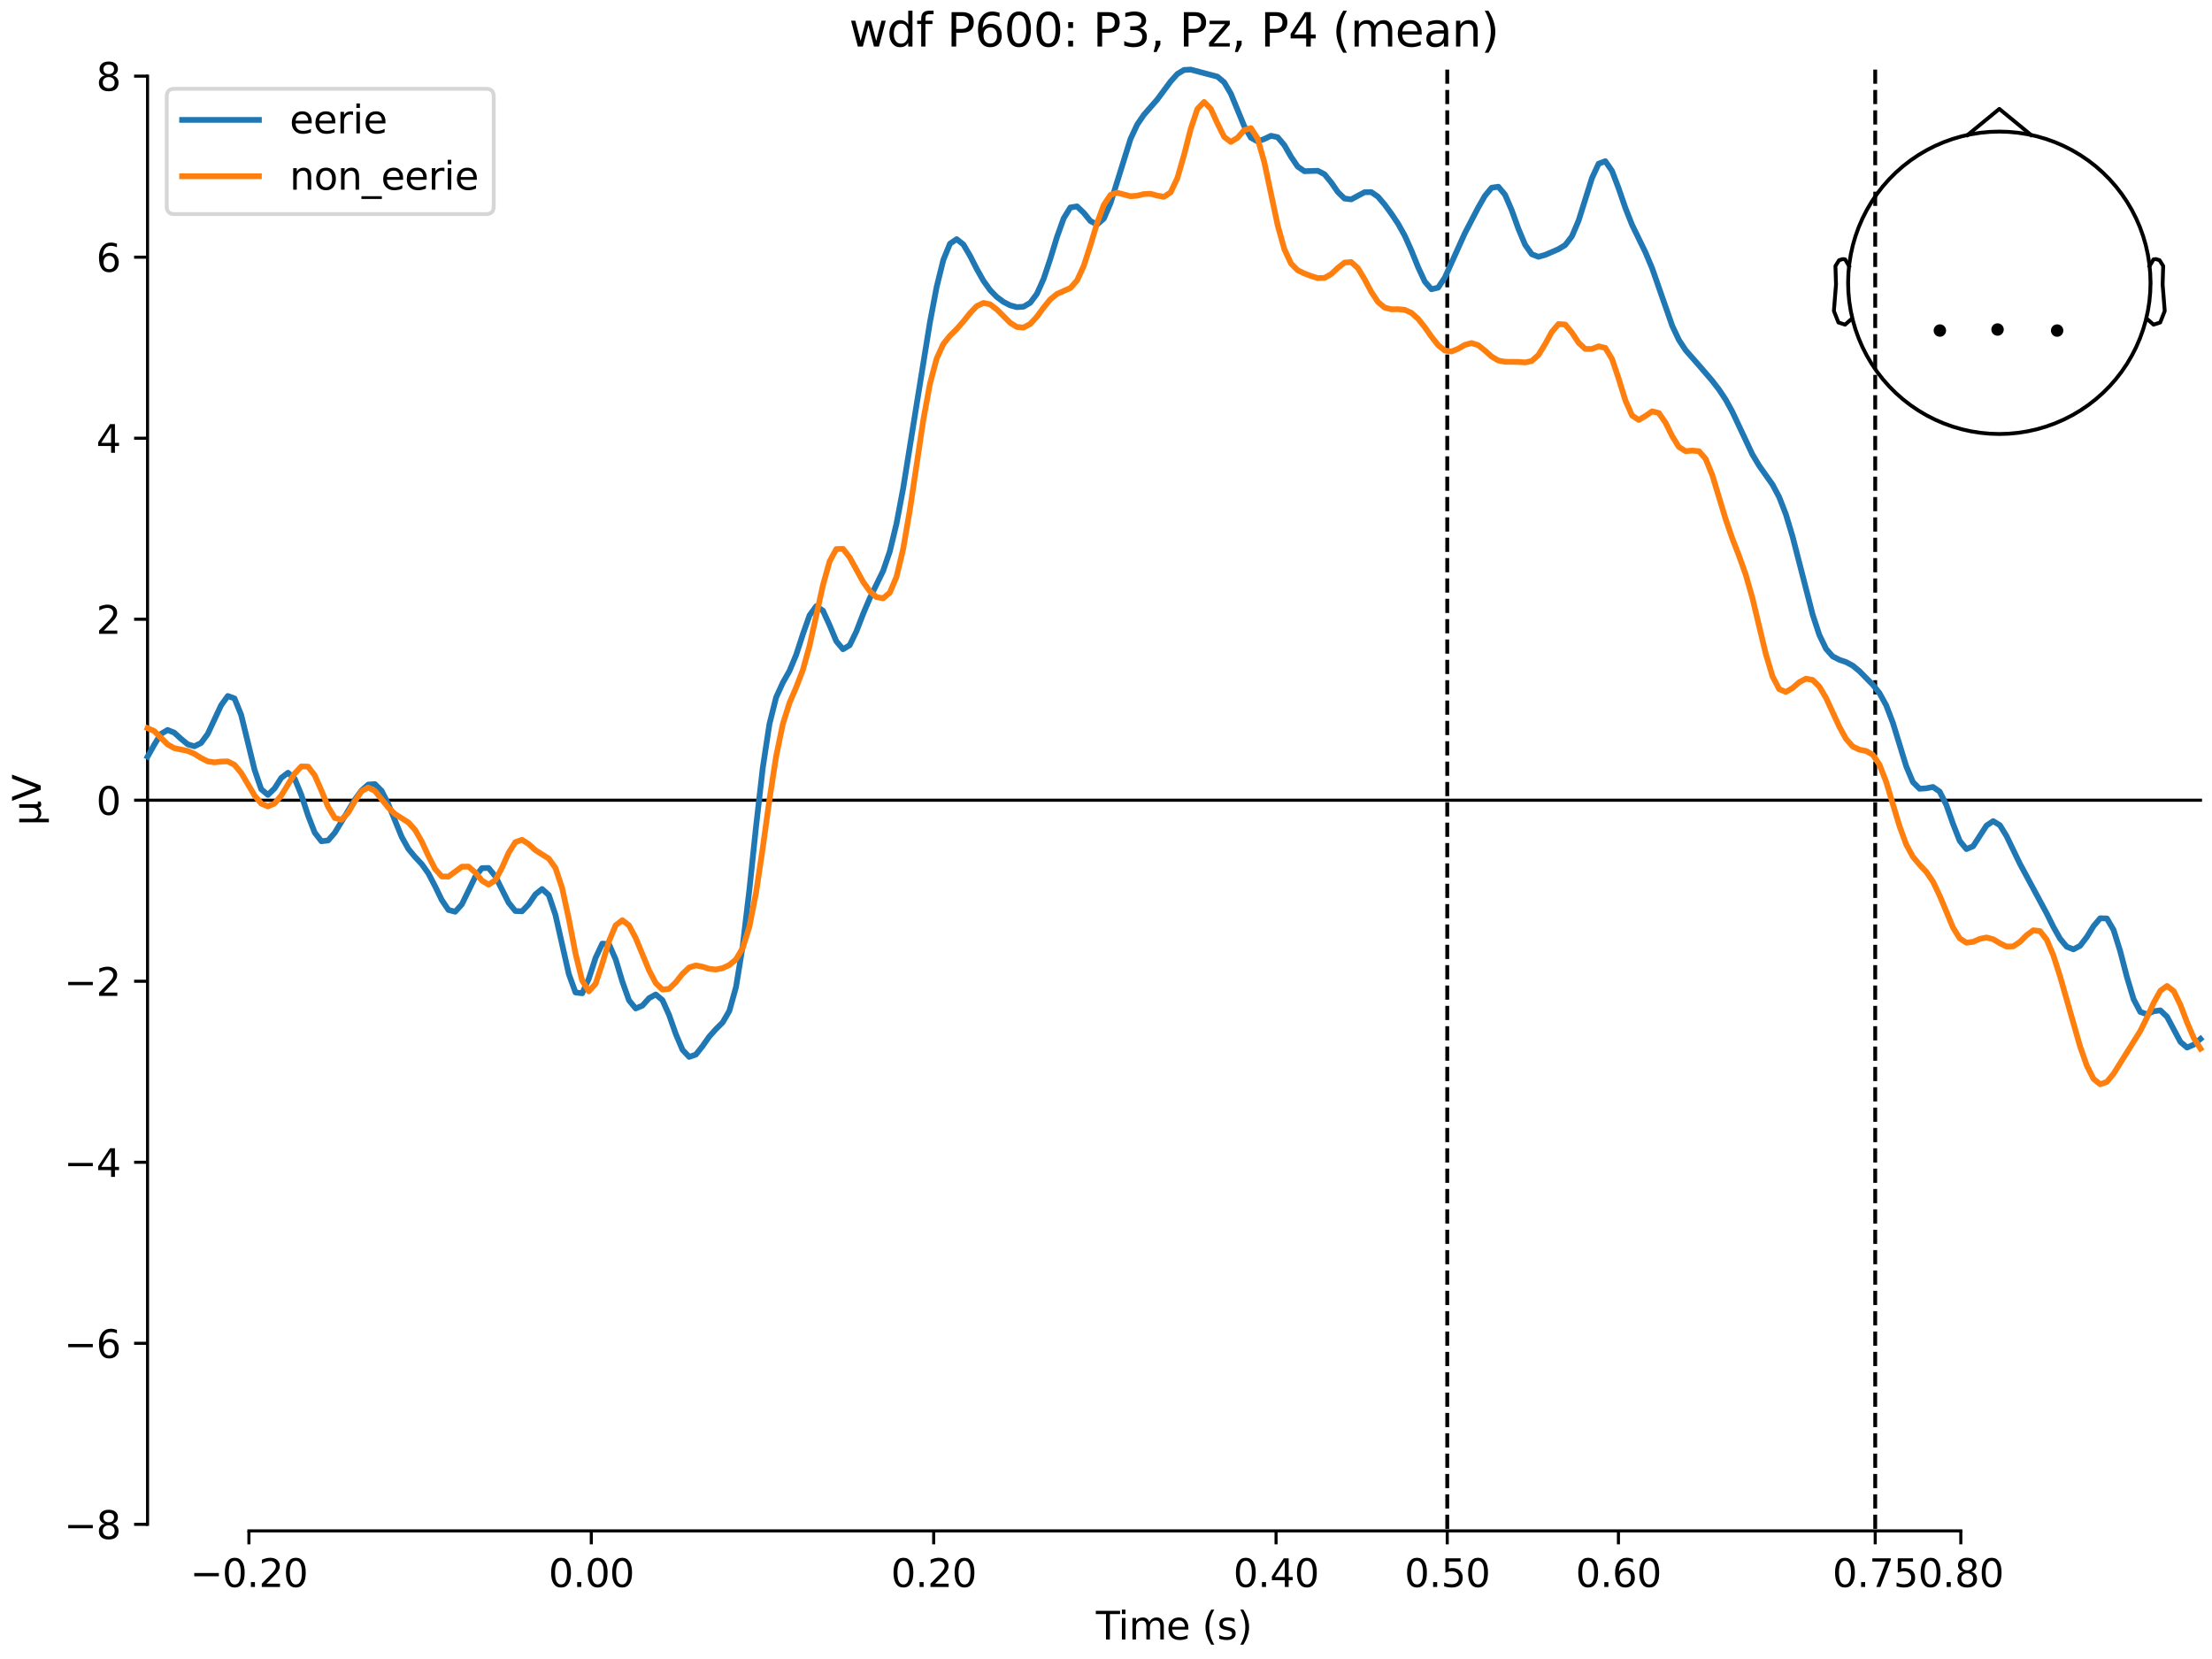 <?xml version="1.0" encoding="utf-8" standalone="no"?>
<!DOCTYPE svg PUBLIC "-//W3C//DTD SVG 1.1//EN"
  "http://www.w3.org/Graphics/SVG/1.1/DTD/svg11.dtd">
<svg xmlns:xlink="http://www.w3.org/1999/xlink" width="576pt" height="432pt" viewBox="0 0 576 432" xmlns="http://www.w3.org/2000/svg" version="1.1">
 <defs>
  <style type="text/css">*{stroke-linejoin: round; stroke-linecap: butt}</style>
 </defs>
 <g id="figure_1">
  <g id="patch_1">
   <path d="M 0 432 
L 576 432 
L 576 0 
L 0 0 
z
" style="fill: #ffffff"/>
  </g>
  <g id="axes_1">
   <g id="patch_2">
    <path d="M 38.421 398.644 
L 573 398.644 
L 573 18.118 
L 38.421 18.118 
L 38.421 398.644 
z
" style="fill: none; opacity: 0"/>
   </g>
   <g id="patch_3">
    <path d="M 38.421 396.938 
L 38.421 19.824 
" style="fill: none; stroke: #000000; stroke-width: 0.8; stroke-linejoin: miter; stroke-linecap: square"/>
   </g>
   <g id="LineCollection_1">
    <path d="M 376.86 18.118 
L 376.86 398.644 
" clip-path="url(#p256bf4f844)" style="fill: none; stroke-dasharray: 3.7,1.6; stroke-dashoffset: 0; stroke: #000000"/>
    <path d="M 488.303 18.118 
L 488.303 398.644 
" clip-path="url(#p256bf4f844)" style="fill: none; stroke-dasharray: 3.7,1.6; stroke-dashoffset: 0; stroke: #000000"/>
   </g>
   <g id="matplotlib.axis_1">
    <g id="xtick_1">
     <g id="line2d_1">
      <defs>
       <path id="mf4c68b7038" d="M 0 0 
L 0 3.5 
" style="stroke: #000000; stroke-width: 0.8"/>
      </defs>
      <g>
       <use xlink:href="#mf4c68b7038" x="64.819" y="398.644" style="stroke: #000000; stroke-width: 0.8"/>
      </g>
     </g>
     <g id="text_1">
      <!-- −0.20 -->
      <g transform="translate(49.496 413.242) scale(0.1 -0.1)">
       <defs>
        <path id="DejaVuSans-2212" d="M 678 2272 
L 4684 2272 
L 4684 1741 
L 678 1741 
L 678 2272 
z
" transform="scale(0.016)"/>
        <path id="DejaVuSans-30" d="M 2034 4250 
Q 1547 4250 1301 3770 
Q 1056 3291 1056 2328 
Q 1056 1369 1301 889 
Q 1547 409 2034 409 
Q 2525 409 2770 889 
Q 3016 1369 3016 2328 
Q 3016 3291 2770 3770 
Q 2525 4250 2034 4250 
z
M 2034 4750 
Q 2819 4750 3233 4129 
Q 3647 3509 3647 2328 
Q 3647 1150 3233 529 
Q 2819 -91 2034 -91 
Q 1250 -91 836 529 
Q 422 1150 422 2328 
Q 422 3509 836 4129 
Q 1250 4750 2034 4750 
z
" transform="scale(0.016)"/>
        <path id="DejaVuSans-2e" d="M 684 794 
L 1344 794 
L 1344 0 
L 684 0 
L 684 794 
z
" transform="scale(0.016)"/>
        <path id="DejaVuSans-32" d="M 1228 531 
L 3431 531 
L 3431 0 
L 469 0 
L 469 531 
Q 828 903 1448 1529 
Q 2069 2156 2228 2338 
Q 2531 2678 2651 2914 
Q 2772 3150 2772 3378 
Q 2772 3750 2511 3984 
Q 2250 4219 1831 4219 
Q 1534 4219 1204 4116 
Q 875 4013 500 3803 
L 500 4441 
Q 881 4594 1212 4672 
Q 1544 4750 1819 4750 
Q 2544 4750 2975 4387 
Q 3406 4025 3406 3419 
Q 3406 3131 3298 2873 
Q 3191 2616 2906 2266 
Q 2828 2175 2409 1742 
Q 1991 1309 1228 531 
z
" transform="scale(0.016)"/>
       </defs>
       <use xlink:href="#DejaVuSans-2212"/>
       <use xlink:href="#DejaVuSans-30" transform="translate(83.789 0)"/>
       <use xlink:href="#DejaVuSans-2e" transform="translate(147.412 0)"/>
       <use xlink:href="#DejaVuSans-32" transform="translate(179.199 0)"/>
       <use xlink:href="#DejaVuSans-30" transform="translate(242.822 0)"/>
      </g>
     </g>
    </g>
    <g id="xtick_2">
     <g id="line2d_2">
      <g>
       <use xlink:href="#mf4c68b7038" x="153.973" y="398.644" style="stroke: #000000; stroke-width: 0.8"/>
      </g>
     </g>
     <g id="text_2">
      <!-- 0.00 -->
      <g transform="translate(142.84 413.242) scale(0.1 -0.1)">
       <use xlink:href="#DejaVuSans-30"/>
       <use xlink:href="#DejaVuSans-2e" transform="translate(63.623 0)"/>
       <use xlink:href="#DejaVuSans-30" transform="translate(95.41 0)"/>
       <use xlink:href="#DejaVuSans-30" transform="translate(159.033 0)"/>
      </g>
     </g>
    </g>
    <g id="xtick_3">
     <g id="line2d_3">
      <g>
       <use xlink:href="#mf4c68b7038" x="243.128" y="398.644" style="stroke: #000000; stroke-width: 0.8"/>
      </g>
     </g>
     <g id="text_3">
      <!-- 0.20 -->
      <g transform="translate(231.995 413.242) scale(0.1 -0.1)">
       <use xlink:href="#DejaVuSans-30"/>
       <use xlink:href="#DejaVuSans-2e" transform="translate(63.623 0)"/>
       <use xlink:href="#DejaVuSans-32" transform="translate(95.41 0)"/>
       <use xlink:href="#DejaVuSans-30" transform="translate(159.033 0)"/>
      </g>
     </g>
    </g>
    <g id="xtick_4">
     <g id="line2d_4">
      <g>
       <use xlink:href="#mf4c68b7038" x="332.282" y="398.644" style="stroke: #000000; stroke-width: 0.8"/>
      </g>
     </g>
     <g id="text_4">
      <!-- 0.40 -->
      <g transform="translate(321.15 413.242) scale(0.1 -0.1)">
       <defs>
        <path id="DejaVuSans-34" d="M 2419 4116 
L 825 1625 
L 2419 1625 
L 2419 4116 
z
M 2253 4666 
L 3047 4666 
L 3047 1625 
L 3713 1625 
L 3713 1100 
L 3047 1100 
L 3047 0 
L 2419 0 
L 2419 1100 
L 313 1100 
L 313 1709 
L 2253 4666 
z
" transform="scale(0.016)"/>
       </defs>
       <use xlink:href="#DejaVuSans-30"/>
       <use xlink:href="#DejaVuSans-2e" transform="translate(63.623 0)"/>
       <use xlink:href="#DejaVuSans-34" transform="translate(95.41 0)"/>
       <use xlink:href="#DejaVuSans-30" transform="translate(159.033 0)"/>
      </g>
     </g>
    </g>
    <g id="xtick_5">
     <g id="line2d_5">
      <g>
       <use xlink:href="#mf4c68b7038" x="376.86" y="398.644" style="stroke: #000000; stroke-width: 0.8"/>
      </g>
     </g>
     <g id="text_5">
      <!-- 0.50 -->
      <g transform="translate(365.727 413.242) scale(0.1 -0.1)">
       <defs>
        <path id="DejaVuSans-35" d="M 691 4666 
L 3169 4666 
L 3169 4134 
L 1269 4134 
L 1269 2991 
Q 1406 3038 1543 3061 
Q 1681 3084 1819 3084 
Q 2600 3084 3056 2656 
Q 3513 2228 3513 1497 
Q 3513 744 3044 326 
Q 2575 -91 1722 -91 
Q 1428 -91 1123 -41 
Q 819 9 494 109 
L 494 744 
Q 775 591 1075 516 
Q 1375 441 1709 441 
Q 2250 441 2565 725 
Q 2881 1009 2881 1497 
Q 2881 1984 2565 2268 
Q 2250 2553 1709 2553 
Q 1456 2553 1204 2497 
Q 953 2441 691 2322 
L 691 4666 
z
" transform="scale(0.016)"/>
       </defs>
       <use xlink:href="#DejaVuSans-30"/>
       <use xlink:href="#DejaVuSans-2e" transform="translate(63.623 0)"/>
       <use xlink:href="#DejaVuSans-35" transform="translate(95.41 0)"/>
       <use xlink:href="#DejaVuSans-30" transform="translate(159.033 0)"/>
      </g>
     </g>
    </g>
    <g id="xtick_6">
     <g id="line2d_6">
      <g>
       <use xlink:href="#mf4c68b7038" x="421.437" y="398.644" style="stroke: #000000; stroke-width: 0.8"/>
      </g>
     </g>
     <g id="text_6">
      <!-- 0.60 -->
      <g transform="translate(410.304 413.242) scale(0.1 -0.1)">
       <defs>
        <path id="DejaVuSans-36" d="M 2113 2584 
Q 1688 2584 1439 2293 
Q 1191 2003 1191 1497 
Q 1191 994 1439 701 
Q 1688 409 2113 409 
Q 2538 409 2786 701 
Q 3034 994 3034 1497 
Q 3034 2003 2786 2293 
Q 2538 2584 2113 2584 
z
M 3366 4563 
L 3366 3988 
Q 3128 4100 2886 4159 
Q 2644 4219 2406 4219 
Q 1781 4219 1451 3797 
Q 1122 3375 1075 2522 
Q 1259 2794 1537 2939 
Q 1816 3084 2150 3084 
Q 2853 3084 3261 2657 
Q 3669 2231 3669 1497 
Q 3669 778 3244 343 
Q 2819 -91 2113 -91 
Q 1303 -91 875 529 
Q 447 1150 447 2328 
Q 447 3434 972 4092 
Q 1497 4750 2381 4750 
Q 2619 4750 2861 4703 
Q 3103 4656 3366 4563 
z
" transform="scale(0.016)"/>
       </defs>
       <use xlink:href="#DejaVuSans-30"/>
       <use xlink:href="#DejaVuSans-2e" transform="translate(63.623 0)"/>
       <use xlink:href="#DejaVuSans-36" transform="translate(95.41 0)"/>
       <use xlink:href="#DejaVuSans-30" transform="translate(159.033 0)"/>
      </g>
     </g>
    </g>
    <g id="xtick_7">
     <g id="line2d_7">
      <g>
       <use xlink:href="#mf4c68b7038" x="488.303" y="398.644" style="stroke: #000000; stroke-width: 0.8"/>
      </g>
     </g>
     <g id="text_7">
      <!-- 0.75 -->
      <g transform="translate(477.17 413.242) scale(0.1 -0.1)">
       <defs>
        <path id="DejaVuSans-37" d="M 525 4666 
L 3525 4666 
L 3525 4397 
L 1831 0 
L 1172 0 
L 2766 4134 
L 525 4134 
L 525 4666 
z
" transform="scale(0.016)"/>
       </defs>
       <use xlink:href="#DejaVuSans-30"/>
       <use xlink:href="#DejaVuSans-2e" transform="translate(63.623 0)"/>
       <use xlink:href="#DejaVuSans-37" transform="translate(95.41 0)"/>
       <use xlink:href="#DejaVuSans-35" transform="translate(159.033 0)"/>
      </g>
     </g>
    </g>
    <g id="xtick_8">
     <g id="line2d_8">
      <g>
       <use xlink:href="#mf4c68b7038" x="510.592" y="398.644" style="stroke: #000000; stroke-width: 0.8"/>
      </g>
     </g>
     <g id="text_8">
      <!-- 0.80 -->
      <g transform="translate(499.459 413.242) scale(0.1 -0.1)">
       <defs>
        <path id="DejaVuSans-38" d="M 2034 2216 
Q 1584 2216 1326 1975 
Q 1069 1734 1069 1313 
Q 1069 891 1326 650 
Q 1584 409 2034 409 
Q 2484 409 2743 651 
Q 3003 894 3003 1313 
Q 3003 1734 2745 1975 
Q 2488 2216 2034 2216 
z
M 1403 2484 
Q 997 2584 770 2862 
Q 544 3141 544 3541 
Q 544 4100 942 4425 
Q 1341 4750 2034 4750 
Q 2731 4750 3128 4425 
Q 3525 4100 3525 3541 
Q 3525 3141 3298 2862 
Q 3072 2584 2669 2484 
Q 3125 2378 3379 2068 
Q 3634 1759 3634 1313 
Q 3634 634 3220 271 
Q 2806 -91 2034 -91 
Q 1263 -91 848 271 
Q 434 634 434 1313 
Q 434 1759 690 2068 
Q 947 2378 1403 2484 
z
M 1172 3481 
Q 1172 3119 1398 2916 
Q 1625 2713 2034 2713 
Q 2441 2713 2670 2916 
Q 2900 3119 2900 3481 
Q 2900 3844 2670 4047 
Q 2441 4250 2034 4250 
Q 1625 4250 1398 4047 
Q 1172 3844 1172 3481 
z
" transform="scale(0.016)"/>
       </defs>
       <use xlink:href="#DejaVuSans-30"/>
       <use xlink:href="#DejaVuSans-2e" transform="translate(63.623 0)"/>
       <use xlink:href="#DejaVuSans-38" transform="translate(95.41 0)"/>
       <use xlink:href="#DejaVuSans-30" transform="translate(159.033 0)"/>
      </g>
     </g>
    </g>
    <g id="text_9">
     <!-- Time (s) -->
     <g transform="translate(285.381 426.92) scale(0.1 -0.1)">
      <defs>
       <path id="DejaVuSans-54" d="M -19 4666 
L 3928 4666 
L 3928 4134 
L 2272 4134 
L 2272 0 
L 1638 0 
L 1638 4134 
L -19 4134 
L -19 4666 
z
" transform="scale(0.016)"/>
       <path id="DejaVuSans-69" d="M 603 3500 
L 1178 3500 
L 1178 0 
L 603 0 
L 603 3500 
z
M 603 4863 
L 1178 4863 
L 1178 4134 
L 603 4134 
L 603 4863 
z
" transform="scale(0.016)"/>
       <path id="DejaVuSans-6d" d="M 3328 2828 
Q 3544 3216 3844 3400 
Q 4144 3584 4550 3584 
Q 5097 3584 5394 3201 
Q 5691 2819 5691 2113 
L 5691 0 
L 5113 0 
L 5113 2094 
Q 5113 2597 4934 2840 
Q 4756 3084 4391 3084 
Q 3944 3084 3684 2787 
Q 3425 2491 3425 1978 
L 3425 0 
L 2847 0 
L 2847 2094 
Q 2847 2600 2669 2842 
Q 2491 3084 2119 3084 
Q 1678 3084 1418 2786 
Q 1159 2488 1159 1978 
L 1159 0 
L 581 0 
L 581 3500 
L 1159 3500 
L 1159 2956 
Q 1356 3278 1631 3431 
Q 1906 3584 2284 3584 
Q 2666 3584 2933 3390 
Q 3200 3197 3328 2828 
z
" transform="scale(0.016)"/>
       <path id="DejaVuSans-65" d="M 3597 1894 
L 3597 1613 
L 953 1613 
Q 991 1019 1311 708 
Q 1631 397 2203 397 
Q 2534 397 2845 478 
Q 3156 559 3463 722 
L 3463 178 
Q 3153 47 2828 -22 
Q 2503 -91 2169 -91 
Q 1331 -91 842 396 
Q 353 884 353 1716 
Q 353 2575 817 3079 
Q 1281 3584 2069 3584 
Q 2775 3584 3186 3129 
Q 3597 2675 3597 1894 
z
M 3022 2063 
Q 3016 2534 2758 2815 
Q 2500 3097 2075 3097 
Q 1594 3097 1305 2825 
Q 1016 2553 972 2059 
L 3022 2063 
z
" transform="scale(0.016)"/>
       <path id="DejaVuSans-20" transform="scale(0.016)"/>
       <path id="DejaVuSans-28" d="M 1984 4856 
Q 1566 4138 1362 3434 
Q 1159 2731 1159 2009 
Q 1159 1288 1364 580 
Q 1569 -128 1984 -844 
L 1484 -844 
Q 1016 -109 783 600 
Q 550 1309 550 2009 
Q 550 2706 781 3412 
Q 1013 4119 1484 4856 
L 1984 4856 
z
" transform="scale(0.016)"/>
       <path id="DejaVuSans-73" d="M 2834 3397 
L 2834 2853 
Q 2591 2978 2328 3040 
Q 2066 3103 1784 3103 
Q 1356 3103 1142 2972 
Q 928 2841 928 2578 
Q 928 2378 1081 2264 
Q 1234 2150 1697 2047 
L 1894 2003 
Q 2506 1872 2764 1633 
Q 3022 1394 3022 966 
Q 3022 478 2636 193 
Q 2250 -91 1575 -91 
Q 1294 -91 989 -36 
Q 684 19 347 128 
L 347 722 
Q 666 556 975 473 
Q 1284 391 1588 391 
Q 1994 391 2212 530 
Q 2431 669 2431 922 
Q 2431 1156 2273 1281 
Q 2116 1406 1581 1522 
L 1381 1569 
Q 847 1681 609 1914 
Q 372 2147 372 2553 
Q 372 3047 722 3315 
Q 1072 3584 1716 3584 
Q 2034 3584 2315 3537 
Q 2597 3491 2834 3397 
z
" transform="scale(0.016)"/>
       <path id="DejaVuSans-29" d="M 513 4856 
L 1013 4856 
Q 1481 4119 1714 3412 
Q 1947 2706 1947 2009 
Q 1947 1309 1714 600 
Q 1481 -109 1013 -844 
L 513 -844 
Q 928 -128 1133 580 
Q 1338 1288 1338 2009 
Q 1338 2731 1133 3434 
Q 928 4138 513 4856 
z
" transform="scale(0.016)"/>
      </defs>
      <use xlink:href="#DejaVuSans-54"/>
      <use xlink:href="#DejaVuSans-69" transform="translate(57.959 0)"/>
      <use xlink:href="#DejaVuSans-6d" transform="translate(85.742 0)"/>
      <use xlink:href="#DejaVuSans-65" transform="translate(183.154 0)"/>
      <use xlink:href="#DejaVuSans-20" transform="translate(244.678 0)"/>
      <use xlink:href="#DejaVuSans-28" transform="translate(276.465 0)"/>
      <use xlink:href="#DejaVuSans-73" transform="translate(315.479 0)"/>
      <use xlink:href="#DejaVuSans-29" transform="translate(367.578 0)"/>
     </g>
    </g>
   </g>
   <g id="matplotlib.axis_2">
    <g id="ytick_1">
     <g id="line2d_9">
      <defs>
       <path id="me1e2b7edf0" d="M 0 0 
L -3.5 0 
" style="stroke: #000000; stroke-width: 0.8"/>
      </defs>
      <g>
       <use xlink:href="#me1e2b7edf0" x="38.421" y="396.938" style="stroke: #000000; stroke-width: 0.8"/>
      </g>
     </g>
     <g id="text_10">
      <!-- −8 -->
      <g transform="translate(16.678 400.737) scale(0.1 -0.1)">
       <use xlink:href="#DejaVuSans-2212"/>
       <use xlink:href="#DejaVuSans-38" transform="translate(83.789 0)"/>
      </g>
     </g>
    </g>
    <g id="ytick_2">
     <g id="line2d_10">
      <g>
       <use xlink:href="#me1e2b7edf0" x="38.421" y="349.799" style="stroke: #000000; stroke-width: 0.8"/>
      </g>
     </g>
     <g id="text_11">
      <!-- −6 -->
      <g transform="translate(16.678 353.598) scale(0.1 -0.1)">
       <use xlink:href="#DejaVuSans-2212"/>
       <use xlink:href="#DejaVuSans-36" transform="translate(83.789 0)"/>
      </g>
     </g>
    </g>
    <g id="ytick_3">
     <g id="line2d_11">
      <g>
       <use xlink:href="#me1e2b7edf0" x="38.421" y="302.659" style="stroke: #000000; stroke-width: 0.8"/>
      </g>
     </g>
     <g id="text_12">
      <!-- −4 -->
      <g transform="translate(16.678 306.459) scale(0.1 -0.1)">
       <use xlink:href="#DejaVuSans-2212"/>
       <use xlink:href="#DejaVuSans-34" transform="translate(83.789 0)"/>
      </g>
     </g>
    </g>
    <g id="ytick_4">
     <g id="line2d_12">
      <g>
       <use xlink:href="#me1e2b7edf0" x="38.421" y="255.52" style="stroke: #000000; stroke-width: 0.8"/>
      </g>
     </g>
     <g id="text_13">
      <!-- −2 -->
      <g transform="translate(16.678 259.319) scale(0.1 -0.1)">
       <use xlink:href="#DejaVuSans-2212"/>
       <use xlink:href="#DejaVuSans-32" transform="translate(83.789 0)"/>
      </g>
     </g>
    </g>
    <g id="ytick_5">
     <g id="line2d_13">
      <g>
       <use xlink:href="#me1e2b7edf0" x="38.421" y="208.381" style="stroke: #000000; stroke-width: 0.8"/>
      </g>
     </g>
     <g id="text_14">
      <!-- 0 -->
      <g transform="translate(25.058 212.18) scale(0.1 -0.1)">
       <use xlink:href="#DejaVuSans-30"/>
      </g>
     </g>
    </g>
    <g id="ytick_6">
     <g id="line2d_14">
      <g>
       <use xlink:href="#me1e2b7edf0" x="38.421" y="161.242" style="stroke: #000000; stroke-width: 0.8"/>
      </g>
     </g>
     <g id="text_15">
      <!-- 2 -->
      <g transform="translate(25.058 165.041) scale(0.1 -0.1)">
       <use xlink:href="#DejaVuSans-32"/>
      </g>
     </g>
    </g>
    <g id="ytick_7">
     <g id="line2d_15">
      <g>
       <use xlink:href="#me1e2b7edf0" x="38.421" y="114.103" style="stroke: #000000; stroke-width: 0.8"/>
      </g>
     </g>
     <g id="text_16">
      <!-- 4 -->
      <g transform="translate(25.058 117.902) scale(0.1 -0.1)">
       <use xlink:href="#DejaVuSans-34"/>
      </g>
     </g>
    </g>
    <g id="ytick_8">
     <g id="line2d_16">
      <g>
       <use xlink:href="#me1e2b7edf0" x="38.421" y="66.963" style="stroke: #000000; stroke-width: 0.8"/>
      </g>
     </g>
     <g id="text_17">
      <!-- 6 -->
      <g transform="translate(25.058 70.763) scale(0.1 -0.1)">
       <use xlink:href="#DejaVuSans-36"/>
      </g>
     </g>
    </g>
    <g id="ytick_9">
     <g id="line2d_17">
      <g>
       <use xlink:href="#me1e2b7edf0" x="38.421" y="19.824" style="stroke: #000000; stroke-width: 0.8"/>
      </g>
     </g>
     <g id="text_18">
      <!-- 8 -->
      <g transform="translate(25.058 23.623) scale(0.1 -0.1)">
       <use xlink:href="#DejaVuSans-38"/>
      </g>
     </g>
    </g>
    <g id="text_19">
     <!-- µV -->
     <g transform="translate(10.599 214.982) rotate(-90) scale(0.1 -0.1)">
      <defs>
       <path id="DejaVuSans-b5" d="M 544 -1331 
L 544 3500 
L 1119 3500 
L 1119 1325 
Q 1119 872 1334 640 
Q 1550 409 1972 409 
Q 2434 409 2667 671 
Q 2900 934 2900 1459 
L 2900 3500 
L 3475 3500 
L 3475 806 
Q 3475 619 3529 530 
Q 3584 441 3700 441 
Q 3728 441 3778 458 
Q 3828 475 3916 513 
L 3916 50 
Q 3788 -22 3673 -56 
Q 3559 -91 3450 -91 
Q 3234 -91 3106 31 
Q 2978 153 2931 403 
Q 2775 156 2548 32 
Q 2322 -91 2016 -91 
Q 1697 -91 1473 31 
Q 1250 153 1119 397 
L 1119 -1331 
L 544 -1331 
z
" transform="scale(0.016)"/>
       <path id="DejaVuSans-56" d="M 1831 0 
L 50 4666 
L 709 4666 
L 2188 738 
L 3669 4666 
L 4325 4666 
L 2547 0 
L 1831 0 
z
" transform="scale(0.016)"/>
      </defs>
      <use xlink:href="#DejaVuSans-b5"/>
      <use xlink:href="#DejaVuSans-56" transform="translate(63.623 0)"/>
     </g>
    </g>
   </g>
   <g id="patch_4">
    <path d="M 64.819 398.644 
L 510.592 398.644 
" style="fill: none; stroke: #000000; stroke-width: 0.8; stroke-linejoin: miter; stroke-linecap: square"/>
   </g>
   <g id="patch_5">
    <path d="M 38.421 208.381 
L 573 208.381 
" style="fill: none; stroke: #000000; stroke-width: 0.8; stroke-linejoin: miter; stroke-linecap: square"/>
   </g>
   <g id="text_20">
    <!-- wdf P600: P3, Pz, P4 (mean) -->
    <g transform="translate(221.107 12.118) scale(0.12 -0.12)">
     <defs>
      <path id="DejaVuSans-77" d="M 269 3500 
L 844 3500 
L 1563 769 
L 2278 3500 
L 2956 3500 
L 3675 769 
L 4391 3500 
L 4966 3500 
L 4050 0 
L 3372 0 
L 2619 2869 
L 1863 0 
L 1184 0 
L 269 3500 
z
" transform="scale(0.016)"/>
      <path id="DejaVuSans-64" d="M 2906 2969 
L 2906 4863 
L 3481 4863 
L 3481 0 
L 2906 0 
L 2906 525 
Q 2725 213 2448 61 
Q 2172 -91 1784 -91 
Q 1150 -91 751 415 
Q 353 922 353 1747 
Q 353 2572 751 3078 
Q 1150 3584 1784 3584 
Q 2172 3584 2448 3432 
Q 2725 3281 2906 2969 
z
M 947 1747 
Q 947 1113 1208 752 
Q 1469 391 1925 391 
Q 2381 391 2643 752 
Q 2906 1113 2906 1747 
Q 2906 2381 2643 2742 
Q 2381 3103 1925 3103 
Q 1469 3103 1208 2742 
Q 947 2381 947 1747 
z
" transform="scale(0.016)"/>
      <path id="DejaVuSans-66" d="M 2375 4863 
L 2375 4384 
L 1825 4384 
Q 1516 4384 1395 4259 
Q 1275 4134 1275 3809 
L 1275 3500 
L 2222 3500 
L 2222 3053 
L 1275 3053 
L 1275 0 
L 697 0 
L 697 3053 
L 147 3053 
L 147 3500 
L 697 3500 
L 697 3744 
Q 697 4328 969 4595 
Q 1241 4863 1831 4863 
L 2375 4863 
z
" transform="scale(0.016)"/>
      <path id="DejaVuSans-50" d="M 1259 4147 
L 1259 2394 
L 2053 2394 
Q 2494 2394 2734 2622 
Q 2975 2850 2975 3272 
Q 2975 3691 2734 3919 
Q 2494 4147 2053 4147 
L 1259 4147 
z
M 628 4666 
L 2053 4666 
Q 2838 4666 3239 4311 
Q 3641 3956 3641 3272 
Q 3641 2581 3239 2228 
Q 2838 1875 2053 1875 
L 1259 1875 
L 1259 0 
L 628 0 
L 628 4666 
z
" transform="scale(0.016)"/>
      <path id="DejaVuSans-3a" d="M 750 794 
L 1409 794 
L 1409 0 
L 750 0 
L 750 794 
z
M 750 3309 
L 1409 3309 
L 1409 2516 
L 750 2516 
L 750 3309 
z
" transform="scale(0.016)"/>
      <path id="DejaVuSans-33" d="M 2597 2516 
Q 3050 2419 3304 2112 
Q 3559 1806 3559 1356 
Q 3559 666 3084 287 
Q 2609 -91 1734 -91 
Q 1441 -91 1130 -33 
Q 819 25 488 141 
L 488 750 
Q 750 597 1062 519 
Q 1375 441 1716 441 
Q 2309 441 2620 675 
Q 2931 909 2931 1356 
Q 2931 1769 2642 2001 
Q 2353 2234 1838 2234 
L 1294 2234 
L 1294 2753 
L 1863 2753 
Q 2328 2753 2575 2939 
Q 2822 3125 2822 3475 
Q 2822 3834 2567 4026 
Q 2313 4219 1838 4219 
Q 1578 4219 1281 4162 
Q 984 4106 628 3988 
L 628 4550 
Q 988 4650 1302 4700 
Q 1616 4750 1894 4750 
Q 2613 4750 3031 4423 
Q 3450 4097 3450 3541 
Q 3450 3153 3228 2886 
Q 3006 2619 2597 2516 
z
" transform="scale(0.016)"/>
      <path id="DejaVuSans-2c" d="M 750 794 
L 1409 794 
L 1409 256 
L 897 -744 
L 494 -744 
L 750 256 
L 750 794 
z
" transform="scale(0.016)"/>
      <path id="DejaVuSans-7a" d="M 353 3500 
L 3084 3500 
L 3084 2975 
L 922 459 
L 3084 459 
L 3084 0 
L 275 0 
L 275 525 
L 2438 3041 
L 353 3041 
L 353 3500 
z
" transform="scale(0.016)"/>
      <path id="DejaVuSans-61" d="M 2194 1759 
Q 1497 1759 1228 1600 
Q 959 1441 959 1056 
Q 959 750 1161 570 
Q 1363 391 1709 391 
Q 2188 391 2477 730 
Q 2766 1069 2766 1631 
L 2766 1759 
L 2194 1759 
z
M 3341 1997 
L 3341 0 
L 2766 0 
L 2766 531 
Q 2569 213 2275 61 
Q 1981 -91 1556 -91 
Q 1019 -91 701 211 
Q 384 513 384 1019 
Q 384 1609 779 1909 
Q 1175 2209 1959 2209 
L 2766 2209 
L 2766 2266 
Q 2766 2663 2505 2880 
Q 2244 3097 1772 3097 
Q 1472 3097 1187 3025 
Q 903 2953 641 2809 
L 641 3341 
Q 956 3463 1253 3523 
Q 1550 3584 1831 3584 
Q 2591 3584 2966 3190 
Q 3341 2797 3341 1997 
z
" transform="scale(0.016)"/>
      <path id="DejaVuSans-6e" d="M 3513 2113 
L 3513 0 
L 2938 0 
L 2938 2094 
Q 2938 2591 2744 2837 
Q 2550 3084 2163 3084 
Q 1697 3084 1428 2787 
Q 1159 2491 1159 1978 
L 1159 0 
L 581 0 
L 581 3500 
L 1159 3500 
L 1159 2956 
Q 1366 3272 1645 3428 
Q 1925 3584 2291 3584 
Q 2894 3584 3203 3211 
Q 3513 2838 3513 2113 
z
" transform="scale(0.016)"/>
     </defs>
     <use xlink:href="#DejaVuSans-77"/>
     <use xlink:href="#DejaVuSans-64" transform="translate(81.787 0)"/>
     <use xlink:href="#DejaVuSans-66" transform="translate(145.264 0)"/>
     <use xlink:href="#DejaVuSans-20" transform="translate(180.469 0)"/>
     <use xlink:href="#DejaVuSans-50" transform="translate(212.256 0)"/>
     <use xlink:href="#DejaVuSans-36" transform="translate(272.559 0)"/>
     <use xlink:href="#DejaVuSans-30" transform="translate(336.182 0)"/>
     <use xlink:href="#DejaVuSans-30" transform="translate(399.805 0)"/>
     <use xlink:href="#DejaVuSans-3a" transform="translate(463.428 0)"/>
     <use xlink:href="#DejaVuSans-20" transform="translate(497.119 0)"/>
     <use xlink:href="#DejaVuSans-50" transform="translate(528.906 0)"/>
     <use xlink:href="#DejaVuSans-33" transform="translate(589.209 0)"/>
     <use xlink:href="#DejaVuSans-2c" transform="translate(652.832 0)"/>
     <use xlink:href="#DejaVuSans-20" transform="translate(684.619 0)"/>
     <use xlink:href="#DejaVuSans-50" transform="translate(716.406 0)"/>
     <use xlink:href="#DejaVuSans-7a" transform="translate(776.709 0)"/>
     <use xlink:href="#DejaVuSans-2c" transform="translate(829.199 0)"/>
     <use xlink:href="#DejaVuSans-20" transform="translate(860.986 0)"/>
     <use xlink:href="#DejaVuSans-50" transform="translate(892.773 0)"/>
     <use xlink:href="#DejaVuSans-34" transform="translate(953.076 0)"/>
     <use xlink:href="#DejaVuSans-20" transform="translate(1016.699 0)"/>
     <use xlink:href="#DejaVuSans-28" transform="translate(1048.486 0)"/>
     <use xlink:href="#DejaVuSans-6d" transform="translate(1087.5 0)"/>
     <use xlink:href="#DejaVuSans-65" transform="translate(1184.912 0)"/>
     <use xlink:href="#DejaVuSans-61" transform="translate(1246.436 0)"/>
     <use xlink:href="#DejaVuSans-6e" transform="translate(1307.715 0)"/>
     <use xlink:href="#DejaVuSans-29" transform="translate(1371.094 0)"/>
    </g>
   </g>
   <g id="legend_1">
    <g id="patch_6">
     <path d="M 45.421 55.753 
L 126.563 55.753 
Q 128.563 55.753 128.563 53.753 
L 128.563 25.118 
Q 128.563 23.118 126.563 23.118 
L 45.421 23.118 
Q 43.421 23.118 43.421 25.118 
L 43.421 53.753 
Q 43.421 55.753 45.421 55.753 
z
" style="fill: #ffffff; opacity: 0.8; stroke: #cccccc; stroke-linejoin: miter"/>
    </g>
    <g id="line2d_18">
     <path d="M 47.421 31.217 
L 57.421 31.217 
L 67.421 31.217 
" style="fill: none; stroke: #1f77b4; stroke-width: 1.5; stroke-linecap: square"/>
    </g>
    <g id="text_21">
     <!-- eerie -->
     <g transform="translate(75.421 34.717) scale(0.1 -0.1)">
      <defs>
       <path id="DejaVuSans-72" d="M 2631 2963 
Q 2534 3019 2420 3045 
Q 2306 3072 2169 3072 
Q 1681 3072 1420 2755 
Q 1159 2438 1159 1844 
L 1159 0 
L 581 0 
L 581 3500 
L 1159 3500 
L 1159 2956 
Q 1341 3275 1631 3429 
Q 1922 3584 2338 3584 
Q 2397 3584 2469 3576 
Q 2541 3569 2628 3553 
L 2631 2963 
z
" transform="scale(0.016)"/>
      </defs>
      <use xlink:href="#DejaVuSans-65"/>
      <use xlink:href="#DejaVuSans-65" transform="translate(61.523 0)"/>
      <use xlink:href="#DejaVuSans-72" transform="translate(123.047 0)"/>
      <use xlink:href="#DejaVuSans-69" transform="translate(164.16 0)"/>
      <use xlink:href="#DejaVuSans-65" transform="translate(191.943 0)"/>
     </g>
    </g>
    <g id="line2d_19">
     <path d="M 47.421 45.895 
L 57.421 45.895 
L 67.421 45.895 
" style="fill: none; stroke: #ff7f0e; stroke-width: 1.5; stroke-linecap: square"/>
    </g>
    <g id="text_22">
     <!-- non_eerie -->
     <g transform="translate(75.421 49.395) scale(0.1 -0.1)">
      <defs>
       <path id="DejaVuSans-6f" d="M 1959 3097 
Q 1497 3097 1228 2736 
Q 959 2375 959 1747 
Q 959 1119 1226 758 
Q 1494 397 1959 397 
Q 2419 397 2687 759 
Q 2956 1122 2956 1747 
Q 2956 2369 2687 2733 
Q 2419 3097 1959 3097 
z
M 1959 3584 
Q 2709 3584 3137 3096 
Q 3566 2609 3566 1747 
Q 3566 888 3137 398 
Q 2709 -91 1959 -91 
Q 1206 -91 779 398 
Q 353 888 353 1747 
Q 353 2609 779 3096 
Q 1206 3584 1959 3584 
z
" transform="scale(0.016)"/>
       <path id="DejaVuSans-5f" d="M 3263 -1063 
L 3263 -1509 
L -63 -1509 
L -63 -1063 
L 3263 -1063 
z
" transform="scale(0.016)"/>
      </defs>
      <use xlink:href="#DejaVuSans-6e"/>
      <use xlink:href="#DejaVuSans-6f" transform="translate(63.379 0)"/>
      <use xlink:href="#DejaVuSans-6e" transform="translate(124.561 0)"/>
      <use xlink:href="#DejaVuSans-5f" transform="translate(187.939 0)"/>
      <use xlink:href="#DejaVuSans-65" transform="translate(237.939 0)"/>
      <use xlink:href="#DejaVuSans-65" transform="translate(299.463 0)"/>
      <use xlink:href="#DejaVuSans-72" transform="translate(360.986 0)"/>
      <use xlink:href="#DejaVuSans-69" transform="translate(402.1 0)"/>
      <use xlink:href="#DejaVuSans-65" transform="translate(429.883 0)"/>
     </g>
    </g>
   </g>
   <g id="line2d_20">
    <path d="M 38.421 197.034 
L 40.162 193.922 
L 41.903 191.126 
L 43.644 190.075 
L 45.386 190.789 
L 47.127 192.378 
L 48.868 193.808 
L 50.61 194.328 
L 52.351 193.484 
L 54.092 191.109 
L 57.575 183.658 
L 59.316 181.235 
L 61.057 181.862 
L 62.799 186.154 
L 66.281 200.441 
L 68.023 205.527 
L 69.764 206.979 
L 71.505 205.29 
L 73.247 202.554 
L 74.988 201.222 
L 76.729 202.77 
L 78.47 207.002 
L 80.212 212.341 
L 81.953 216.806 
L 83.694 219.056 
L 85.436 218.852 
L 87.177 216.847 
L 92.401 208.229 
L 94.142 205.856 
L 95.883 204.306 
L 97.625 204.18 
L 99.366 205.916 
L 101.107 209.372 
L 104.59 217.897 
L 106.331 221.033 
L 108.073 223.152 
L 109.814 225 
L 111.555 227.441 
L 113.296 230.77 
L 115.038 234.358 
L 116.779 236.946 
L 118.52 237.42 
L 120.262 235.501 
L 123.744 228.331 
L 125.486 226.061 
L 127.227 226.02 
L 128.968 228.163 
L 132.451 235.071 
L 134.192 237.22 
L 135.933 237.302 
L 137.675 235.458 
L 139.416 232.889 
L 141.157 231.498 
L 142.899 233.063 
L 144.64 238.249 
L 148.122 253.652 
L 149.864 258.437 
L 151.605 258.653 
L 153.346 254.806 
L 155.088 249.425 
L 156.829 245.719 
L 158.57 245.847 
L 160.312 249.804 
L 162.053 255.597 
L 163.794 260.49 
L 165.535 262.6 
L 167.277 261.87 
L 169.018 259.922 
L 170.759 258.956 
L 172.501 260.435 
L 174.242 264.333 
L 175.983 269.273 
L 177.725 273.366 
L 179.466 275.221 
L 181.207 274.603 
L 182.948 272.4 
L 184.69 269.918 
L 186.431 267.976 
L 188.172 266.252 
L 189.914 263.247 
L 191.655 257.03 
L 193.396 246.374 
L 195.138 231.693 
L 196.879 215.189 
L 198.62 199.967 
L 200.361 188.541 
L 202.103 181.591 
L 203.844 177.774 
L 205.585 174.683 
L 207.327 170.5 
L 209.068 165.142 
L 210.809 160.229 
L 212.551 157.851 
L 214.292 159.012 
L 216.033 162.828 
L 217.774 166.97 
L 219.516 169.061 
L 221.257 168.008 
L 222.998 164.422 
L 224.74 159.901 
L 226.481 155.795 
L 229.964 148.66 
L 231.705 143.576 
L 233.446 136.36 
L 235.187 127.132 
L 238.67 105.443 
L 242.153 83.942 
L 243.894 74.763 
L 245.635 67.693 
L 247.377 63.456 
L 249.118 62.271 
L 250.859 63.656 
L 252.6 66.609 
L 254.342 70.029 
L 256.083 73.115 
L 257.824 75.542 
L 259.566 77.327 
L 261.307 78.616 
L 263.048 79.507 
L 264.79 79.982 
L 266.531 79.864 
L 268.272 78.837 
L 270.013 76.502 
L 271.755 72.615 
L 273.496 67.404 
L 275.237 61.717 
L 276.979 56.852 
L 278.72 54.027 
L 280.461 53.746 
L 282.203 55.415 
L 283.944 57.558 
L 285.685 58.451 
L 287.427 56.937 
L 289.168 52.911 
L 294.392 36.154 
L 296.133 32.423 
L 297.874 29.883 
L 301.357 25.895 
L 304.84 21.195 
L 306.581 19.259 
L 308.322 18.214 
L 310.063 18.118 
L 317.029 19.961 
L 318.77 21.436 
L 320.511 24.389 
L 323.994 32.854 
L 325.735 35.862 
L 327.476 36.833 
L 329.218 36.197 
L 330.959 35.357 
L 332.7 35.732 
L 334.442 37.803 
L 336.183 40.812 
L 337.924 43.385 
L 339.666 44.58 
L 343.148 44.473 
L 344.889 45.368 
L 346.631 47.487 
L 348.372 50.004 
L 350.113 51.698 
L 351.855 51.915 
L 355.337 50.052 
L 357.079 50.021 
L 358.82 51.22 
L 360.561 53.264 
L 362.302 55.64 
L 364.044 58.236 
L 365.785 61.353 
L 367.526 65.239 
L 369.268 69.56 
L 371.009 73.317 
L 372.75 75.316 
L 374.492 74.895 
L 376.233 72.29 
L 381.457 60.707 
L 384.939 54.016 
L 386.681 50.979 
L 388.422 48.884 
L 390.163 48.623 
L 391.905 50.693 
L 393.646 54.732 
L 395.387 59.56 
L 397.128 63.721 
L 398.87 66.198 
L 400.611 66.864 
L 402.352 66.377 
L 405.835 64.873 
L 407.576 63.813 
L 409.318 61.539 
L 411.059 57.461 
L 414.541 46.386 
L 416.283 42.623 
L 418.024 41.974 
L 419.765 44.509 
L 421.507 49.1 
L 423.248 54.157 
L 424.989 58.553 
L 428.472 65.703 
L 430.213 69.859 
L 435.437 84.817 
L 437.178 88.503 
L 438.92 91.166 
L 442.402 95.122 
L 445.885 99.181 
L 447.626 101.441 
L 449.367 104.061 
L 451.109 107.243 
L 456.333 118.354 
L 458.074 121.254 
L 461.557 126.186 
L 463.298 129.446 
L 465.039 133.93 
L 466.78 139.713 
L 472.004 160.02 
L 473.746 165.319 
L 475.487 168.934 
L 477.228 170.914 
L 478.97 171.806 
L 480.711 172.402 
L 482.452 173.332 
L 484.193 174.761 
L 487.676 178.305 
L 489.417 180.498 
L 491.159 183.653 
L 492.9 188.221 
L 496.383 199.561 
L 498.124 203.662 
L 499.865 205.394 
L 501.606 205.269 
L 503.348 204.921 
L 505.089 206.131 
L 506.83 209.624 
L 508.572 214.551 
L 510.313 218.976 
L 512.054 221.101 
L 513.796 220.358 
L 517.278 214.974 
L 519.019 213.818 
L 520.761 214.878 
L 522.502 217.721 
L 525.985 224.932 
L 532.95 237.846 
L 534.691 241.344 
L 536.432 244.421 
L 538.174 246.526 
L 539.915 247.206 
L 541.656 246.282 
L 543.398 244.001 
L 545.139 241.183 
L 546.88 239.115 
L 548.622 239.162 
L 550.363 242.128 
L 552.104 247.703 
L 553.845 254.411 
L 555.587 260.2 
L 557.328 263.499 
L 559.069 264.109 
L 560.811 263.32 
L 562.552 263.101 
L 564.293 264.759 
L 567.776 271.308 
L 569.517 272.778 
L 571.258 272.018 
L 573 270.531 
L 573 270.531 
" style="fill: none; stroke: #1f77b4; stroke-width: 1.5; stroke-linecap: square"/>
   </g>
   <g id="line2d_21">
    <path d="M 38.421 189.604 
L 40.162 190.373 
L 43.644 193.84 
L 45.386 194.817 
L 48.868 195.531 
L 50.61 196.291 
L 52.351 197.368 
L 54.092 198.249 
L 55.834 198.517 
L 57.575 198.305 
L 59.316 198.269 
L 61.057 199.15 
L 62.799 201.247 
L 66.281 207.132 
L 68.023 209.252 
L 69.764 209.994 
L 71.505 209.221 
L 73.247 207.145 
L 76.729 201.428 
L 78.47 199.577 
L 80.212 199.62 
L 81.953 201.898 
L 83.694 205.854 
L 85.436 210.096 
L 87.177 212.986 
L 88.918 213.473 
L 90.66 211.637 
L 92.401 208.632 
L 94.142 206.047 
L 95.883 205.072 
L 97.625 205.952 
L 101.107 210.272 
L 102.849 211.953 
L 106.331 214.154 
L 108.073 216.069 
L 109.814 219.122 
L 111.555 222.879 
L 113.296 226.281 
L 115.038 228.227 
L 116.779 228.262 
L 120.262 225.691 
L 122.003 225.663 
L 123.744 227.179 
L 125.486 229.288 
L 127.227 230.365 
L 128.968 229.22 
L 130.709 225.973 
L 132.451 222.061 
L 134.192 219.302 
L 135.933 218.682 
L 137.675 219.8 
L 139.416 221.385 
L 142.899 223.574 
L 144.64 226.012 
L 146.381 231.251 
L 148.122 239.3 
L 149.864 248.303 
L 151.605 255.362 
L 153.346 258.137 
L 155.088 256.154 
L 156.829 250.947 
L 158.57 245.11 
L 160.312 240.957 
L 162.053 239.612 
L 163.794 240.977 
L 165.535 244.259 
L 169.018 252.683 
L 170.759 255.992 
L 172.501 257.684 
L 174.242 257.482 
L 175.983 255.782 
L 177.725 253.576 
L 179.466 251.928 
L 181.207 251.387 
L 182.948 251.731 
L 184.69 252.281 
L 186.431 252.458 
L 188.172 252.101 
L 189.914 251.291 
L 191.655 249.819 
L 193.396 246.871 
L 195.138 241.305 
L 196.879 232.435 
L 198.62 220.807 
L 200.361 208.226 
L 202.103 196.957 
L 203.844 188.553 
L 205.585 183.036 
L 207.327 178.978 
L 209.068 174.437 
L 210.809 168.164 
L 214.292 152.384 
L 216.033 146.176 
L 217.774 142.973 
L 219.516 142.914 
L 221.257 145.139 
L 224.74 151.495 
L 226.481 153.944 
L 228.222 155.473 
L 229.964 155.797 
L 231.705 154.315 
L 233.446 150.207 
L 235.187 142.936 
L 236.929 132.779 
L 240.411 109.463 
L 242.153 99.954 
L 243.894 93.398 
L 245.635 89.579 
L 247.377 87.418 
L 249.118 85.693 
L 250.859 83.711 
L 252.6 81.524 
L 254.342 79.713 
L 256.083 78.879 
L 257.824 79.242 
L 259.566 80.575 
L 263.048 84.052 
L 264.79 85.142 
L 266.531 85.297 
L 268.272 84.355 
L 270.013 82.458 
L 271.755 80.098 
L 273.496 77.958 
L 275.237 76.547 
L 278.72 74.996 
L 280.461 73.041 
L 282.203 69.257 
L 283.944 63.876 
L 285.685 58.075 
L 287.427 53.375 
L 289.168 50.766 
L 290.909 50.181 
L 294.392 51.098 
L 296.133 50.957 
L 297.874 50.536 
L 299.616 50.467 
L 301.357 50.938 
L 303.098 51.249 
L 304.84 50.078 
L 306.581 46.393 
L 308.322 40.359 
L 310.063 33.565 
L 311.805 28.365 
L 313.546 26.552 
L 315.287 28.33 
L 317.029 32.156 
L 318.77 35.645 
L 320.511 36.96 
L 322.253 35.872 
L 323.994 33.895 
L 325.735 33.359 
L 327.476 36.05 
L 329.218 42.215 
L 332.7 58.634 
L 334.442 64.891 
L 336.183 68.623 
L 337.924 70.378 
L 339.666 71.212 
L 341.407 71.878 
L 343.148 72.419 
L 344.889 72.37 
L 346.631 71.391 
L 348.372 69.761 
L 350.113 68.379 
L 351.855 68.244 
L 353.596 69.815 
L 355.337 72.726 
L 357.079 76.001 
L 358.82 78.629 
L 360.561 80.095 
L 362.302 80.535 
L 364.044 80.518 
L 365.785 80.683 
L 367.526 81.461 
L 369.268 83.007 
L 371.009 85.195 
L 372.75 87.661 
L 374.492 89.874 
L 376.233 91.271 
L 377.974 91.525 
L 379.715 90.81 
L 381.457 89.803 
L 383.198 89.337 
L 384.939 89.895 
L 386.681 91.298 
L 388.422 92.854 
L 390.163 93.878 
L 391.905 94.2 
L 395.387 94.236 
L 397.128 94.374 
L 398.87 94 
L 400.611 92.431 
L 402.352 89.6 
L 404.094 86.427 
L 405.835 84.384 
L 407.576 84.505 
L 409.318 86.587 
L 411.059 89.24 
L 412.8 90.863 
L 414.541 90.867 
L 416.283 90.178 
L 418.024 90.596 
L 419.765 93.477 
L 421.507 98.626 
L 423.248 104.268 
L 424.989 108.212 
L 426.731 109.341 
L 428.472 108.324 
L 430.213 107.114 
L 431.954 107.542 
L 433.696 110.062 
L 435.437 113.578 
L 437.178 116.383 
L 438.92 117.481 
L 440.661 117.333 
L 442.402 117.494 
L 444.144 119.475 
L 445.885 123.727 
L 449.367 135.234 
L 451.109 140.276 
L 452.85 144.769 
L 454.591 149.658 
L 456.333 155.764 
L 459.815 170.288 
L 461.557 176.118 
L 463.298 179.448 
L 465.039 180.184 
L 466.78 179.166 
L 468.522 177.649 
L 470.263 176.73 
L 472.004 177.05 
L 473.746 178.77 
L 475.487 181.713 
L 478.97 189.25 
L 480.711 192.41 
L 482.452 194.389 
L 484.193 195.211 
L 485.935 195.56 
L 487.676 196.537 
L 489.417 199.129 
L 491.159 203.605 
L 494.641 215.162 
L 496.383 219.906 
L 498.124 223.117 
L 499.865 225.172 
L 501.606 227.021 
L 503.348 229.588 
L 505.089 233.232 
L 508.572 241.561 
L 510.313 244.351 
L 512.054 245.482 
L 513.796 245.247 
L 515.537 244.492 
L 517.278 244.118 
L 519.019 244.575 
L 520.761 245.612 
L 522.502 246.476 
L 524.243 246.426 
L 525.985 245.261 
L 527.726 243.519 
L 529.467 242.242 
L 531.209 242.453 
L 532.95 244.674 
L 534.691 248.782 
L 536.432 254.227 
L 541.656 272.512 
L 543.398 277.494 
L 545.139 280.933 
L 546.88 282.345 
L 548.622 281.721 
L 550.363 279.606 
L 557.328 268.467 
L 559.069 264.951 
L 560.811 261.136 
L 562.552 257.994 
L 564.293 256.743 
L 566.035 258.086 
L 567.776 261.674 
L 569.517 266.242 
L 571.258 270.319 
L 573 273.064 
L 573 273.064 
" style="fill: none; stroke: #ff7f0e; stroke-width: 1.5; stroke-linecap: square"/>
   </g>
  </g>
  <g id="axes_2">
   <g id="PathCollection_1">
    <defs>
     <path id="C0_0_113921d1dd" d="M 0 1.118 
C 0.297 1.118 0.581 1 0.791 0.791 
C 1 0.581 1.118 0.297 1.118 -0 
C 1.118 -0.297 1 -0.581 0.791 -0.791 
C 0.581 -1 0.297 -1.118 0 -1.118 
C -0.297 -1.118 -0.581 -1 -0.791 -0.791 
C -1 -0.581 -1.118 -0.297 -1.118 0 
C -1.118 0.297 -1 0.581 -0.791 0.791 
C -0.581 1 -0.297 1.118 0 1.118 
z
"/>
    </defs>
    <g clip-path="url(#p5e005d6493)">
     <use xlink:href="#C0_0_113921d1dd" x="505.138" y="86.072" style="stroke: #000000"/>
    </g>
    <g clip-path="url(#p5e005d6493)">
     <use xlink:href="#C0_0_113921d1dd" x="535.673" y="86.081" style="stroke: #000000"/>
    </g>
    <g clip-path="url(#p5e005d6493)">
     <use xlink:href="#C0_0_113921d1dd" x="520.158" y="85.804" style="stroke: #000000"/>
    </g>
   </g>
   <g id="matplotlib.axis_3"/>
   <g id="matplotlib.axis_4"/>
   <g id="line2d_22">
    <path d="M 559.991 73.637 
L 559.913 71.165 
L 559.681 68.702 
L 559.294 66.259 
L 558.754 63.845 
L 558.064 61.47 
L 557.226 59.143 
L 556.244 56.873 
L 555.121 54.669 
L 553.862 52.54 
L 552.471 50.494 
L 550.955 48.539 
L 549.32 46.684 
L 547.571 44.935 
L 545.715 43.299 
L 543.761 41.783 
L 541.715 40.393 
L 539.586 39.134 
L 537.382 38.011 
L 535.112 37.028 
L 532.785 36.191 
L 530.409 35.5 
L 527.995 34.961 
L 525.552 34.574 
L 523.09 34.341 
L 520.618 34.263 
L 518.145 34.341 
L 515.683 34.574 
L 513.24 34.961 
L 510.826 35.5 
L 508.451 36.191 
L 506.123 37.028 
L 503.853 38.011 
L 501.649 39.134 
L 499.52 40.393 
L 497.474 41.783 
L 495.52 43.299 
L 493.665 44.935 
L 491.916 46.684 
L 490.28 48.539 
L 488.764 50.494 
L 487.373 52.54 
L 486.114 54.669 
L 484.991 56.873 
L 484.009 59.143 
L 483.171 61.47 
L 482.481 63.845 
L 481.941 66.259 
L 481.555 68.702 
L 481.322 71.165 
L 481.244 73.637 
L 481.322 76.109 
L 481.555 78.572 
L 481.941 81.015 
L 482.481 83.429 
L 483.171 85.804 
L 484.009 88.131 
L 484.991 90.401 
L 486.114 92.605 
L 487.373 94.734 
L 488.764 96.78 
L 490.28 98.735 
L 491.916 100.59 
L 493.665 102.339 
L 495.52 103.975 
L 497.474 105.491 
L 499.52 106.881 
L 501.649 108.14 
L 503.853 109.263 
L 506.123 110.246 
L 508.451 111.084 
L 510.826 111.774 
L 513.24 112.313 
L 515.683 112.7 
L 518.145 112.933 
L 520.618 113.011 
L 523.09 112.933 
L 525.552 112.7 
L 527.995 112.313 
L 530.409 111.774 
L 532.785 111.084 
L 535.112 110.246 
L 537.382 109.263 
L 539.586 108.14 
L 541.715 106.881 
L 543.761 105.491 
L 545.715 103.975 
L 547.571 102.339 
L 549.32 100.59 
L 550.955 98.735 
L 552.471 96.78 
L 553.862 94.734 
L 555.121 92.605 
L 556.244 90.401 
L 557.226 88.131 
L 558.064 85.804 
L 558.754 83.429 
L 559.294 81.015 
L 559.681 78.572 
L 559.913 76.109 
L 559.991 73.637 
" style="fill: none; stroke: #000000; stroke-linecap: square"/>
   </g>
   <g id="line2d_23">
    <path d="M 512.371 35.137 
L 520.618 28.357 
L 528.864 35.137 
" style="fill: none; stroke: #000000; stroke-linecap: square"/>
   </g>
   <g id="line2d_24">
    <path d="M 481.48 69.267 
L 480.457 67.534 
L 479.827 67.471 
L 478.89 67.762 
L 477.945 69.267 
L 478.094 74.07 
L 477.543 80.976 
L 478.724 83.977 
L 480.457 84.536 
L 482.11 83.079 
" style="fill: none; stroke: #000000; stroke-linecap: square"/>
   </g>
   <g id="line2d_25">
    <path d="M 559.755 69.267 
L 560.779 67.534 
L 561.409 67.471 
L 562.346 67.762 
L 563.291 69.267 
L 563.141 74.07 
L 563.692 80.976 
L 562.511 83.977 
L 560.779 84.536 
L 559.125 83.079 
" style="fill: none; stroke: #000000; stroke-linecap: square"/>
   </g>
  </g>
 </g>
 <defs>
  <clipPath id="p256bf4f844">
   <rect x="38.421" y="18.118" width="534.579" height="380.525"/>
  </clipPath>
  <clipPath id="p5e005d6493">
   <rect x="473.235" y="24.125" width="94.764" height="93.118"/>
  </clipPath>
 </defs>
</svg>

